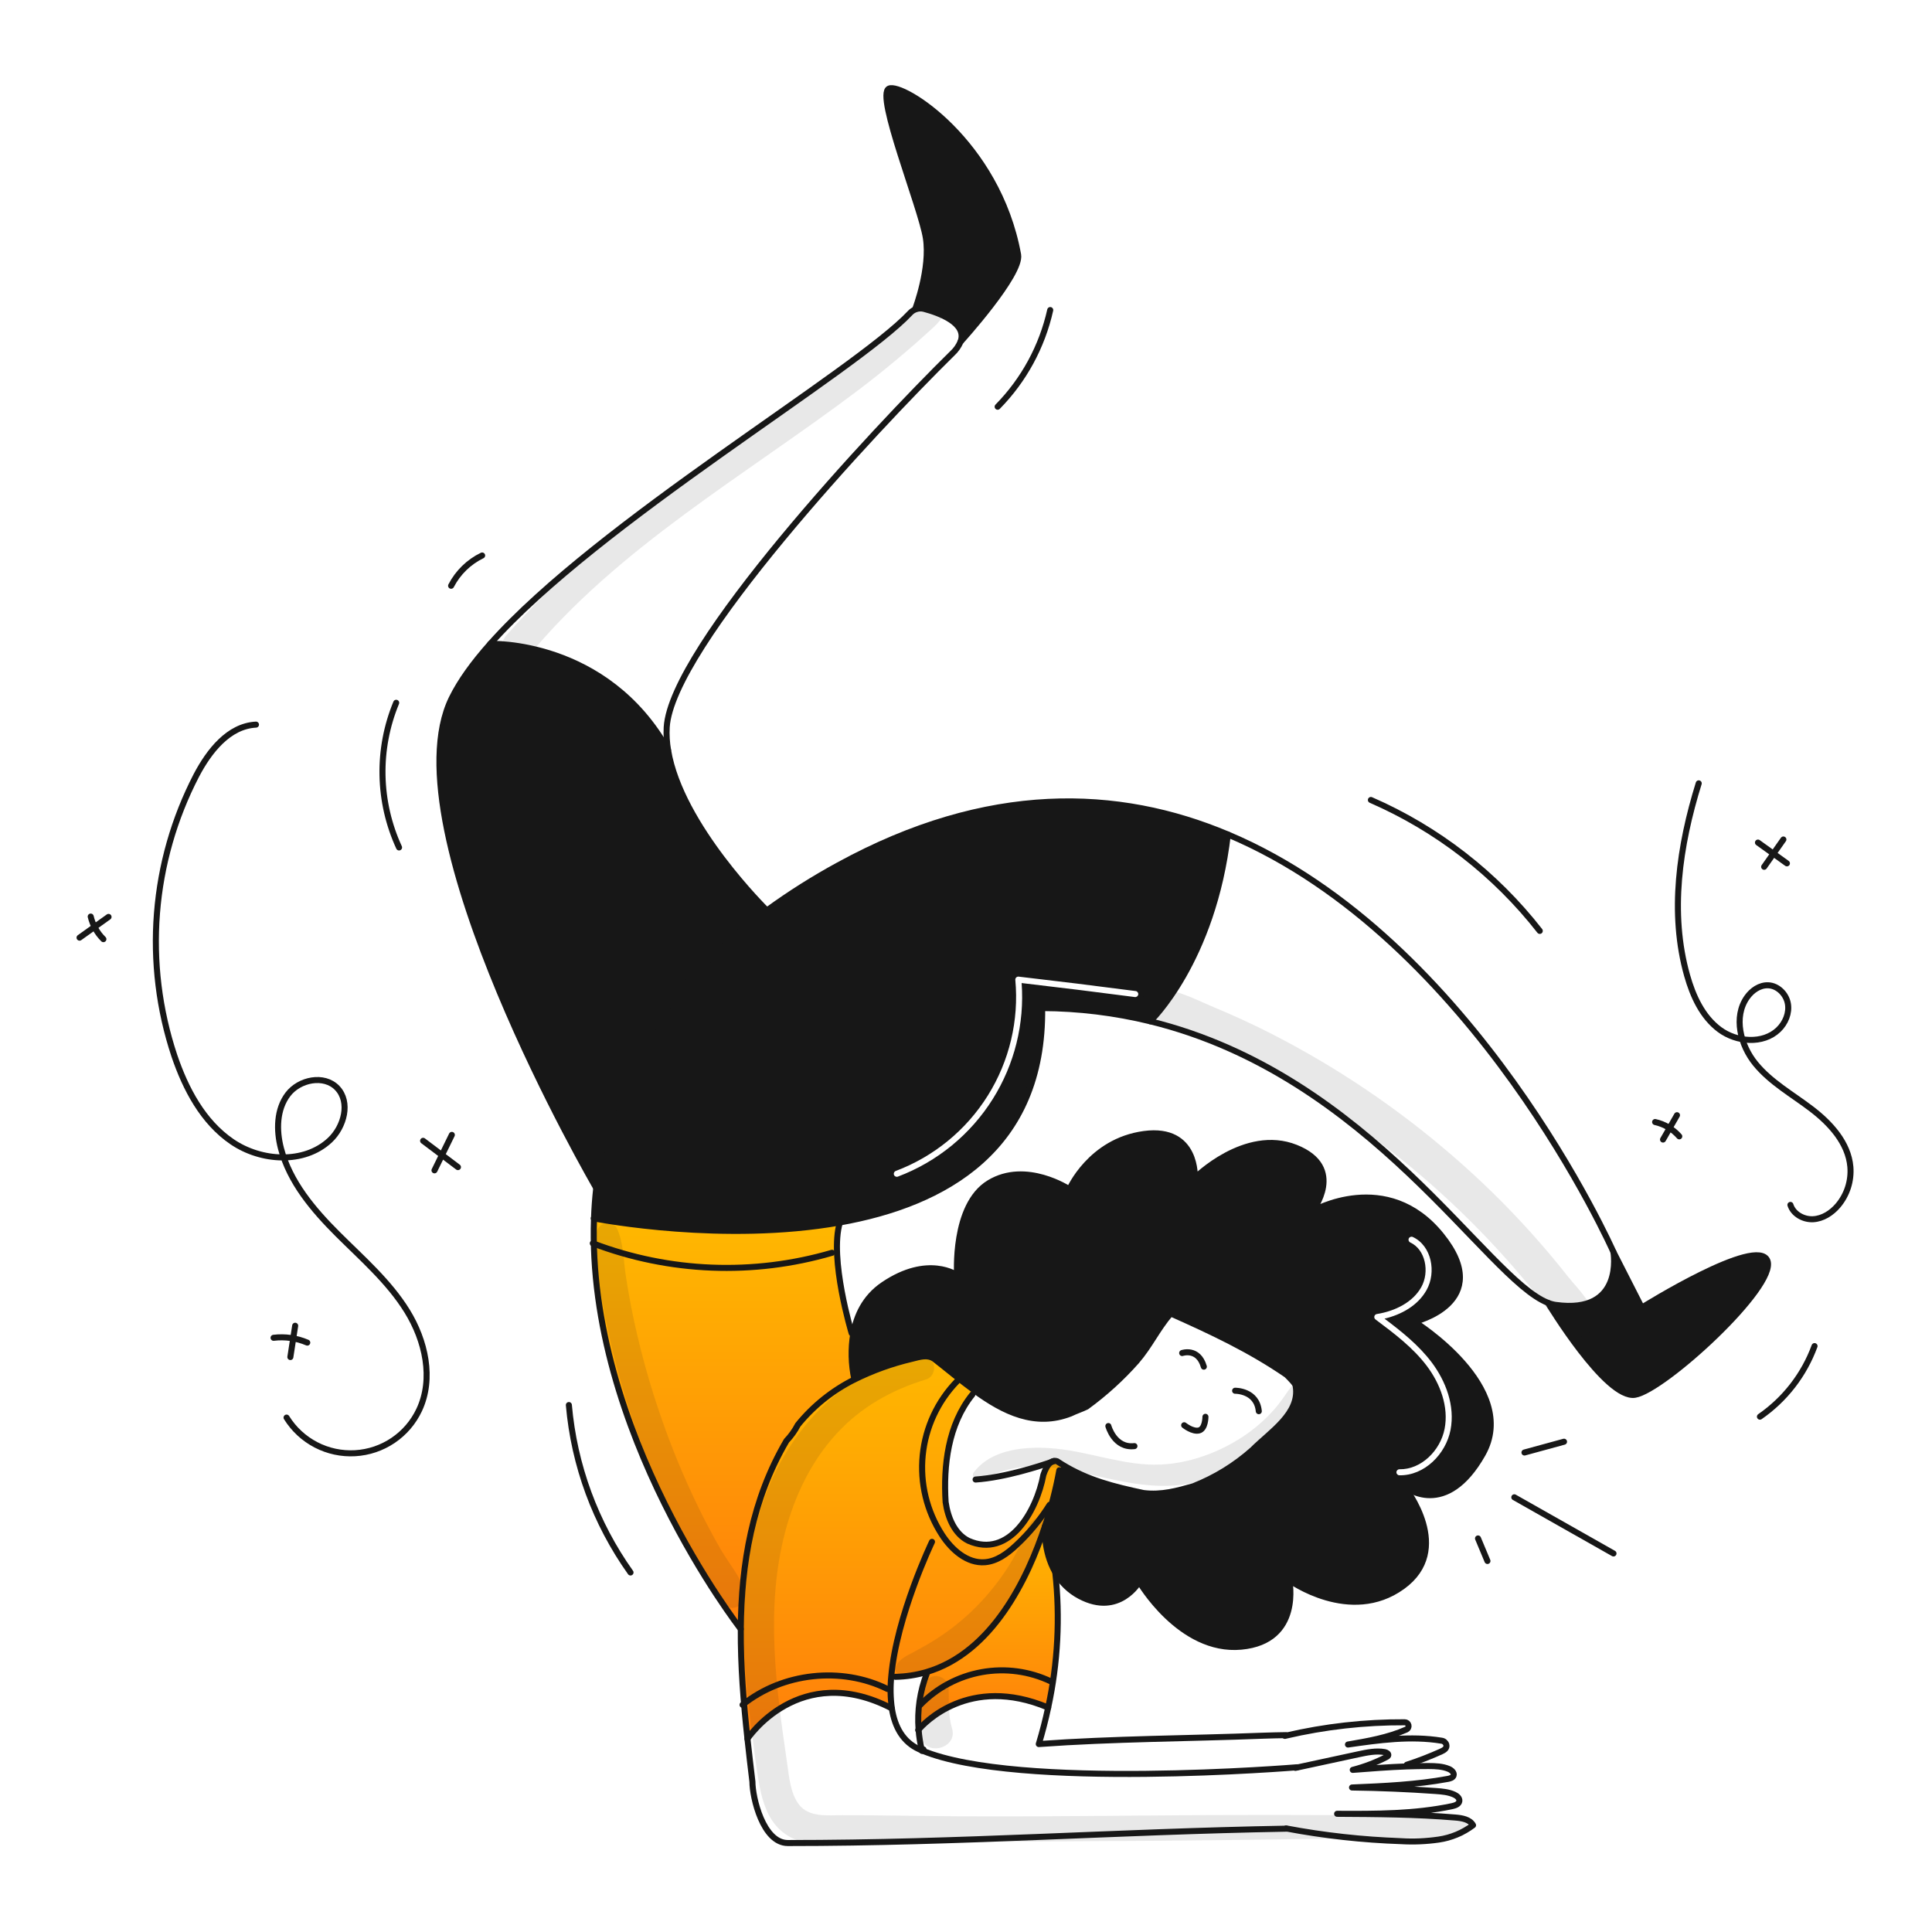 <svg width="960" height="960" viewBox="0 0 960 960" xmlns="http://www.w3.org/2000/svg" xmlns:xlink="http://www.w3.org/1999/xlink" fill="none" overflow="hidden"><defs><linearGradient x1="447.924" y1="673.93" x2="447.924" y2="864" gradientUnits="userSpaceOnUse" id="paint0_linear_583_1345"><stop offset="0" stop-color="#FFB800"/><stop offset="1" stop-color="#FF7F0A"/></linearGradient><linearGradient x1="490.928" y1="758.234" x2="490.928" y2="859.451" gradientUnits="userSpaceOnUse" id="paint1_linear_583_1345"><stop offset="0" stop-color="#FFB800"/><stop offset="1" stop-color="#FF7F0A"/></linearGradient><linearGradient x1="359.802" y1="605.41" x2="359.802" y2="809.458" gradientUnits="userSpaceOnUse" id="paint2_linear_583_1345"><stop offset="0" stop-color="#FFB800"/><stop offset="1" stop-color="#FF7F0A"/></linearGradient><clipPath id="clip0_583_1345"><rect x="0" y="0" width="884" height="876" fill="#FFFFFF" transform="translate(38 42)"/></clipPath></defs><g clip-path="url(#clip0_583_1345)"><path d="M696.842 788.325C722.222 769.971 698.661 739.768 697.678 738.525 698.615 739.282 718.427 754.847 736.714 722.556 755.442 689.461 702.828 656.772 702.828 656.772 702.828 656.772 743.076 647.203 716.134 613.828 689.192 580.453 652.192 601.753 652.192 601.753 652.192 601.753 668.931 580.224 643.822 570.262 618.713 560.3 593.694 585.409 593.694 585.409 593.694 585.409 595.196 559.897 568.483 563.485 541.77 567.073 531.401 590.985 531.401 590.985 531.401 590.985 509.88 576.65 491.54 587.8 473.2 598.95 475.589 633.652 475.589 633.652 475.589 633.652 461.233 623.283 438.913 638.43 429.572 644.761 425.529 654.012 423.992 662.63 422.729 670.167 422.909 677.875 424.523 685.345L424.58 685.458C433.609 680.978 443.121 677.549 452.931 675.236 453.286 675.147 453.633 675.058 453.975 674.971 457.985 673.949 461.108 673.154 464.231 675.236 466.664 677.126 469.114 679.099 471.586 681.09 475.73 684.428 479.937 687.816 484.231 690.948 498.779 701.558 514.344 709.261 531.998 702.348 533.128 701.783 534.54 701.218 535.952 700.654 537.364 700.089 538.776 699.524 539.905 698.96 548.982 692.351 557.314 684.777 564.755 676.369 568.144 672.415 570.685 668.462 573.227 664.508 575.768 660.555 578.309 656.602 581.697 652.649 602.029 661.688 621.231 670.724 639.303 683.149 641.562 685.408 643.821 687.667 643.821 688.796 645.619 699.585 636.682 707.512 628.403 714.854 626.282 716.736 624.203 718.579 622.36 720.423 613.714 728.132 603.772 734.251 592.993 738.495 585.086 740.754 577.179 743.013 568.143 741.884 553.324 738.71 540.481 735.536 527.763 727.697L526.373 730.588C524.658 739.96 522.285 749.199 519.273 758.239 519.273 758.239 518.177 770.404 524.356 781.214 527.201 786.276 531.449 790.409 536.588 793.114 556.115 803.472 566.088 785.93 566.088 785.93 566.088 785.93 586.421 821.013 616.714 818.223 647.007 815.433 640.637 785.139 640.637 785.139 640.637 785.139 670.931 807.063 696.842 788.325ZM702.014 614.649C701.262 614.3 700.37 614.627 700.022 615.378 699.673 616.13 699.999 617.022 700.751 617.37 704.486 619.104 706.932 622.679 707.904 626.891 708.877 631.109 708.326 635.804 706.24 639.545 701.989 647.167 693.148 651.492 684.132 652.938 683.537 653.033 683.057 653.475 682.913 654.06 682.769 654.644 682.988 655.259 683.47 655.62 692.791 662.598 702.038 669.563 708.895 678.618 715.742 687.66 719.917 699.11 717.818 709.953 715.717 720.811 706.113 730.275 695.403 730.066 694.575 730.05 693.891 730.708 693.874 731.536 693.858 732.365 694.517 733.049 695.345 733.065 707.848 733.31 718.454 722.458 720.764 710.523 723.077 698.571 718.452 686.27 711.287 676.807 704.822 668.27 696.361 661.564 687.955 655.234 696.347 653.235 704.556 648.724 708.86 641.006 711.338 636.564 711.953 631.099 710.827 626.216 709.699 621.327 706.778 616.86 702.014 614.649Z" fill="#171717" fill-rule="evenodd" clip-rule="evenodd"/><path d="M417.331 607.437C469.572 598.163 518.593 570.851 517.848 500.9 535.936 500.979 553.951 503.187 571.522 507.479 571.522 507.479 602.707 477.874 610.107 414.643 555.732 391.737 490.786 389.297 416.586 429.948 404.264 436.655 392.394 444.16 381.051 452.415 325.015 493.425 301.623 542.197 296.269 590.315 295.701 595.367 295.332 600.401 295.162 605.415 298.37 606.025 359.805 617.67 417.331 607.437ZM506.174 485.283C505.725 485.231 505.276 485.385 504.953 485.7 504.63 486.016 504.466 486.461 504.508 486.911 506.363 507.058 501.554 527.257 490.82 544.407 480.086 561.558 464.02 574.711 445.088 581.848 444.313 582.14 443.921 583.005 444.214 583.781 444.506 584.556 445.371 584.947 446.146 584.655 465.693 577.286 482.28 563.706 493.363 545.999 504.119 528.814 509.112 508.663 507.646 488.474 526.415 490.656 545.169 492.974 563.906 495.427 564.728 495.534 565.481 494.956 565.588 494.134 565.696 493.313 565.117 492.56 564.296 492.452 544.938 489.918 525.564 487.528 506.174 485.283Z" fill="#171717" fill-rule="evenodd" clip-rule="evenodd"/><path d="M815.781 649.732 816.041 649.597C816.041 649.597 873.454 613.712 878.232 626.475 883.01 639.238 826.805 690.655 812.46 693.049 798.115 695.443 769.154 647.349 769.154 647.349 770.383 647.855 771.669 648.207 772.983 648.399 807.275 653.177 801.696 622.082 801.696 622.082L815.781 649.732Z" fill="#171717"/><path d="M525.222 726.066C526.069 726.631 526.916 727.173 527.764 727.693L526.374 730.584C524.659 739.956 522.286 749.196 519.274 758.235 510.644 784.451 493.012 821.229 460.358 830.841 455.344 832.315 450.155 833.109 444.929 833.202L442.861 833.021C442.333 838.308 442.434 843.639 443.161 848.902 397.2 824.99 371.4 864 371.4 864 369.446 845.95 367.966 827.629 368.09 809.455 368.316 777.015 373.704 745.038 390.805 715.897 393.053 713.542 394.955 710.88 396.453 707.99 404.117 698.562 413.706 690.879 424.578 685.456 433.607 680.977 443.119 677.547 452.929 675.234 457.447 674.104 460.835 672.975 464.229 675.234 470.746 680.294 477.377 685.942 484.229 690.946L483.167 692.911C471.002 707.99 468.743 728.321 469.873 746.394 471.002 754.3 474.391 762.207 481.173 765.594 501.504 774.63 515.059 750.91 518.447 732.838 519.204 730.567 520.458 727.789 522.231 726.546 522.651 726.225 523.144 726.014 523.666 725.93 524.188 725.846 524.723 725.893 525.222 726.066L525.222 726.066Z" fill="url(#paint0_linear_583_1345)"/><path d="M524.353 781.209C526.824 803.677 525.633 826.397 520.828 848.483 481.374 831.834 458.739 856.751 456.446 859.451 455.7 849.947 457.101 840.396 460.546 831.506L460.354 830.84C493.008 821.228 510.64 784.45 519.27 758.234 519.27 758.234 518.174 770.399 524.353 781.209Z" fill="url(#paint1_linear_583_1345)"/><path d="M505.886 126.561C507.671 136.354 477.298 169.788 477.298 169.788L477.285 169.788C480.742 160.548 466.691 155.488 459.237 153.488 457.846 153.109 456.372 153.176 455.023 153.68L454.865 153.25C454.865 153.25 462.433 133.337 460.05 118.19 457.667 103.043 434.928 47.166 441.705 44.036 448.482 40.907 495.652 70.367 505.886 126.561Z" fill="#171717"/><path d="M424.525 685.346 424.582 685.459C413.709 690.882 404.12 698.565 396.457 707.993 394.959 710.883 393.057 713.545 390.809 715.9 373.709 745.041 368.32 777.018 368.094 809.458L368.083 809.458C368.083 809.458 291.332 711.199 295.161 605.41 298.369 606.02 359.804 617.665 417.33 607.432 411.942 625.312 423.192 662.485 423.192 662.485L423.992 662.631C422.729 670.168 422.91 677.877 424.525 685.346L424.525 685.346Z" fill="url(#paint2_linear_583_1345)"/><path d="M380.994 452.337 381.05 452.405C325.014 493.418 301.622 542.19 296.268 590.305 296.268 590.305 192.544 412.394 224.442 347.005 228.61 338.466 235.217 329.362 243.598 319.93 243.598 319.93 301.136 317.705 331.95 372.814L331.972 372.814C338.2 410.364 380.994 452.337 380.994 452.337Z" fill="#171717"/><path d="M368.083 809.459C368.083 809.459 291.332 711.2 295.161 605.411 295.331 600.397 295.7 595.363 296.268 590.311 301.622 542.193 325.014 493.421 381.05 452.411 392.393 444.156 404.263 436.651 416.585 429.944 490.785 389.293 555.731 391.733 610.106 414.639 732.8 466.3 801.7 622.083 801.7 622.083 801.7 622.083 807.279 653.183 772.987 648.4 771.673 648.209 770.387 647.856 769.158 647.35 738.48 635.4 681.417 534.409 571.525 507.47 553.954 503.18 535.938 500.973 517.851 500.896 516.529 500.885 515.196 500.885 513.863 500.896" stroke="#171717" stroke-width="3" stroke-linecap="round" stroke-linejoin="round"/><path d="M295.026 605.377 295.161 605.411C298.369 606.021 359.804 617.666 417.33 607.433 469.571 598.159 518.592 570.847 517.847 500.896L517.847 500.885" stroke="#171717" stroke-width="3" stroke-linecap="round" stroke-linejoin="round"/><path d="M380.995 452.337C380.995 452.337 338.195 410.364 331.973 372.818 331.309 369.039 331.078 365.197 331.284 361.365 333.668 321.504 434.484 213.665 473.197 175.592 474.963 173.977 476.358 171.998 477.286 169.792 480.743 160.552 466.691 155.492 459.237 153.492 457.846 153.113 456.372 153.18 455.023 153.684 453.974 154.049 453.031 154.668 452.279 155.484 424.775 184.899 297.444 259.347 243.601 319.934 235.22 329.366 228.613 338.47 224.445 347.009 192.545 412.397 296.271 590.309 296.271 590.309" stroke="#171717" stroke-width="3" stroke-linecap="round" stroke-linejoin="round"/><path d="M598.98 704.006C598.98 704.006 598.98 709.992 595.78 710.783 592.58 711.574 588.404 708.196 588.404 708.196" stroke="#171717" stroke-width="3" stroke-linecap="round" stroke-linejoin="round"/><path d="M613.721 691.051C613.721 691.051 624.486 690.859 625.491 701.217" stroke="#171717" stroke-width="3" stroke-linecap="round" stroke-linejoin="round"/><path d="M587.414 672.312C587.414 672.312 595.388 669.522 598.178 679.09" stroke="#171717" stroke-width="3" stroke-linecap="round" stroke-linejoin="round"/><path d="M550.738 708.592C550.738 708.592 553.731 719.751 563.694 718.565" stroke="#171717" stroke-width="3" stroke-linecap="round" stroke-linejoin="round"/><path d="M523.744 726.01C523.744 726.01 523.201 726.21 522.23 726.552 517.03 728.359 499.425 734.165 484.764 735.17" stroke="#171717" stroke-width="3" stroke-linecap="round" stroke-linejoin="round"/><path d="M526.375 730.584C524.659 739.956 522.287 749.196 519.275 758.235 510.645 784.451 493.013 821.229 460.359 830.841 455.344 832.315 450.155 833.109 444.93 833.202" stroke="#171717" stroke-width="3" stroke-linecap="round" stroke-linejoin="round"/><path d="M697.644 738.49C697.644 738.493 697.646 738.496 697.648 738.498 697.65 738.5 697.652 738.501 697.655 738.501 697.667 738.501 697.667 738.513 697.678 738.524 698.661 739.767 722.222 769.97 696.842 788.324 670.931 807.062 640.637 785.138 640.637 785.138 640.637 785.138 647.007 815.432 616.714 818.222 586.421 821.012 566.088 785.929 566.088 785.929 566.088 785.929 556.115 803.471 536.588 793.113 531.449 790.409 527.201 786.276 524.356 781.213 518.177 770.403 519.273 758.238 519.273 758.238" stroke="#171717" stroke-width="3" stroke-linecap="round" stroke-linejoin="round"/><path d="M424.525 685.347C422.911 677.877 422.731 670.169 423.994 662.632 425.531 654.014 429.574 644.763 438.915 638.432 461.235 623.285 475.591 633.654 475.591 633.654 475.591 633.654 473.2 598.95 491.54 587.8 509.88 576.65 531.401 590.985 531.401 590.985 531.401 590.985 541.77 567.073 568.483 563.485 595.196 559.897 593.694 585.409 593.694 585.409 593.694 585.409 618.713 560.3 643.822 570.262 668.931 580.224 652.192 601.753 652.192 601.753 652.192 601.753 689.192 580.453 716.134 613.828 743.076 647.203 702.828 656.772 702.828 656.772 702.828 656.772 755.442 689.461 736.714 722.556 718.427 754.849 698.614 739.284 697.678 738.527" stroke="#171717" stroke-width="3" stroke-linecap="round" stroke-linejoin="round"/><path d="M483.17 692.915C471.005 707.994 468.746 728.325 469.876 746.398 471.005 754.304 474.394 762.211 481.176 765.598 501.507 774.634 515.062 750.914 518.45 732.842 519.207 730.571 520.461 727.793 522.234 726.55 522.654 726.227 523.147 726.014 523.669 725.93 524.192 725.845 524.727 725.891 525.227 726.064 526.074 726.628 526.921 727.171 527.769 727.691 540.487 735.53 553.33 738.704 568.149 741.878 577.185 743.007 585.092 740.748 592.999 738.489 603.778 734.245 613.72 728.126 622.366 720.417 631.402 711.381 646.086 702.344 643.827 688.79 643.827 687.661 641.568 685.402 639.309 683.143 621.237 670.718 602.035 661.682 581.703 652.643 574.926 660.55 571.538 668.457 564.761 676.363 557.32 684.771 548.988 692.345 539.911 698.954 537.652 700.083 534.263 701.213 532.004 702.342 514.35 709.255 498.785 701.552 484.237 690.942 477.381 685.942 470.75 680.29 464.237 675.23 460.848 672.971 457.46 674.1 452.937 675.23 443.127 677.543 433.615 680.973 424.586 685.452 413.713 690.874 404.124 698.557 396.461 707.986 394.963 710.876 393.061 713.538 390.813 715.893 373.713 745.034 368.324 777.011 368.098 809.451 367.974 827.625 369.454 845.951 371.408 863.996 372.176 871.157 373.023 878.273 373.87 885.321 373.87 893.228 379.123 915.796 391.479 915.796 477.357 915.796 553.464 910.171 639.179 908.657" stroke="#171717" stroke-width="3" stroke-linecap="round" stroke-linejoin="round"/><path d="M463.1 766.131C463.1 766.131 445.49 802.874 442.858 833.021 442.33 838.308 442.431 843.639 443.158 848.902 444.604 858.164 448.693 865.585 456.848 869.245 457.255 869.425 457.673 869.606 458.091 869.787 458.159 869.809 458.238 869.843 458.305 869.866 505.711 889.633 644.586 878.145 644.586 878.145" stroke="#171717" stroke-width="3" stroke-linecap="round" stroke-linejoin="round"/><path d="M524.353 781.209C526.824 803.677 525.633 826.396 520.828 848.483 519.541 854.537 517.987 860.58 516.164 866.612 553.246 863.935 590.554 863.901 627.704 862.455 631.443 862.308 635.193 862.255 638.931 862.184" stroke="#171717" stroke-width="3" stroke-linecap="round" stroke-linejoin="round"/><path d="M460.546 831.506C457.101 840.395 455.7 849.946 456.446 859.451 456.697 862.937 457.248 866.395 458.095 869.786 458.109 869.866 458.127 869.945 458.151 870.023L458.309 869.865C458.49 869.673 458.693 869.47 458.885 869.289" stroke="#171717" stroke-width="3" stroke-linecap="round" stroke-linejoin="round"/><path d="M643.676 878.449C643.993 878.382 644.298 878.314 644.614 878.249 654.712 876.069 664.817 873.889 674.93 871.709 679.256 870.783 683.707 869.845 688.067 870.609 688.993 870.779 690.156 871.479 689.783 872.338 689.596 872.665 689.3 872.916 688.948 873.049 683.611 875.795 677.985 877.939 672.174 879.442 681.12 878.742 690.088 878.042 699.057 877.714 702.671 877.59 706.275 877.522 709.889 877.533 713.3 877.556 716.813 877.669 719.942 879.002 721.297 879.589 722.754 880.888 722.257 882.277 721.885 883.339 720.586 883.701 719.479 883.915 703.779 886.815 687.762 887.53 671.813 888.196 685.706 888.377 699.584 888.961 713.447 889.947 716.598 890.173 719.84 890.447 722.709 891.788 723.997 892.398 725.341 893.539 725.138 894.951 724.912 896.476 723.104 897.131 721.602 897.451 702.875 901.427 683.549 901.359 664.402 901.269 684.011 901.382 703.653 901.483 723.194 903.121 726.503 903.403 730.321 904.036 731.948 906.939 726.944 910.721 721.065 913.177 714.858 914.077 708.679 914.959 702.428 915.22 696.198 914.857 677.065 914.206 658.01 912.1 639.198 908.557 639.165 908.546 639.131 908.546 639.098 908.535" stroke="#171717" stroke-width="3" stroke-linecap="round" stroke-linejoin="round"/><path d="M638.457 862.557C638.638 862.512 638.807 862.478 638.988 862.433 658.348 857.916 678.171 855.687 698.051 855.791 698.479 855.796 698.893 855.948 699.223 856.22 699.554 856.492 699.782 856.869 699.87 857.288 699.958 857.707 699.901 858.144 699.707 858.526 699.514 858.908 699.197 859.213 698.807 859.391 689.726 863.401 679.651 865.163 669.801 866.846 685.231 864.632 700.931 862.418 716.349 864.946 716.884 865.017 717.388 865.241 717.799 865.592 718.209 865.942 718.51 866.404 718.664 866.922 719.139 868.707 717.535 869.644 716.157 870.277 710.572 872.798 704.852 875.008 699.022 876.896 699.293 876.873 699.564 876.862 699.835 876.839" stroke="#171717" stroke-width="3" stroke-linecap="round" stroke-linejoin="round"/><path d="M769.154 647.35C769.154 647.35 798.104 695.45 812.46 693.05 826.816 690.65 883.021 639.229 878.232 626.476 873.443 613.723 816.041 649.6 816.041 649.6" stroke="#171717" stroke-width="3" stroke-linecap="round" stroke-linejoin="round"/><path d="M801.696 622.082 815.781 649.732 822.818 663.546" stroke="#171717" stroke-width="3" stroke-linecap="round" stroke-linejoin="round"/><path d="M477.3 169.788C477.3 169.788 507.673 136.354 505.888 126.561 495.654 70.368 448.488 40.91 441.708 44.038 434.928 47.167 457.657 103.038 460.052 118.191 462.447 133.344 454.867 153.251 454.867 153.251" stroke="#171717" stroke-width="3" stroke-linecap="round" stroke-linejoin="round"/><path d="M423.192 662.485C423.192 662.485 411.942 625.312 417.33 607.432" stroke="#171717" stroke-width="3" stroke-linecap="round" stroke-linejoin="round"/><path d="M571.521 507.469C571.521 507.469 602.709 477.864 610.107 414.633" stroke="#171717" stroke-width="3" stroke-linecap="round" stroke-linejoin="round"/><path d="M243.601 319.934C243.601 319.934 301.139 317.709 331.953 372.818" stroke="#171717" stroke-width="3" stroke-linecap="round" stroke-linejoin="round"/><path d="M371.4 863.999C371.4 863.999 397.2 824.985 443.158 848.899 443.158 848.91 443.17 848.91 443.17 848.91" stroke="#171717" stroke-width="3" stroke-linecap="round" stroke-linejoin="round"/><path d="M456.242 859.688 456.442 859.451C458.735 856.751 481.37 831.834 520.824 848.483" stroke="#171717" stroke-width="3" stroke-linecap="round" stroke-linejoin="round"/><path d="M198.288 421.09C193.111 409.854 190.312 397.669 190.066 385.299 189.821 372.93 192.135 360.644 196.863 349.211" stroke="#171717" stroke-width="3" stroke-linecap="round" stroke-linejoin="round"/><path d="M224.154 291.058C227.538 284.515 232.946 279.242 239.572 276.023" stroke="#171717" stroke-width="3" stroke-linecap="round" stroke-linejoin="round"/><path d="M495.727 202.099C508.75 188.842 517.8 172.202 521.85 154.064" stroke="#171717" stroke-width="3" stroke-linecap="round" stroke-linejoin="round"/><path d="M681.186 397.504C714.14 411.859 742.985 434.221 765.101 462.558" stroke="#171717" stroke-width="3" stroke-linecap="round" stroke-linejoin="round"/><path d="M874.5 703.932C886.943 695.321 896.421 683.075 901.635 668.869" stroke="#171717" stroke-width="3" stroke-linecap="round" stroke-linejoin="round"/><path d="M844.084 389.246C834.484 420.132 829.529 453.62 838.32 484.746 841.206 494.965 845.891 505.227 854.409 511.567 862.927 517.907 876.036 518.985 883.704 511.639 887.17 508.318 889.231 503.352 888.374 498.63 887.517 493.908 883.388 489.766 878.592 489.58 874.386 489.416 870.499 492.138 868.076 495.58 861.215 505.33 864.766 519.361 872.316 528.587 879.866 537.813 890.576 543.759 900.054 550.987 909.532 558.215 918.412 567.907 919.437 579.787 919.719 583.26 919.313 586.755 918.244 590.071 917.174 593.387 915.46 596.46 913.202 599.113 910.079 602.745 905.721 605.566 900.938 605.825 896.155 606.084 891.08 603.282 889.648 598.712" stroke="#171717" stroke-width="3" stroke-linecap="round" stroke-linejoin="round"/><path d="M757.5 721.745 777.153 716.379" stroke="#171717" stroke-width="3" stroke-linecap="round" stroke-linejoin="round"/><path d="M752.452 744 801.734 771.906" stroke="#171717" stroke-width="3" stroke-linecap="round" stroke-linejoin="round"/><path d="M739.106 775.645 734.419 764.445" stroke="#171717" stroke-width="3" stroke-linecap="round" stroke-linejoin="round"/><path d="M127.192 360.062C113.592 360.748 103.862 373.292 97.537 385.35 86.515 406.642 79.869 429.927 77.993 453.831 76.117 477.734 79.047 501.771 86.612 524.523 92.219 541.084 100.862 557.472 115.312 567.323 129.762 577.174 151.059 578.494 163.868 566.594 171.018 559.951 174.291 547.612 167.521 540.583 161.037 533.849 148.704 536.352 143.052 543.797 137.4 551.242 137.245 561.616 139.61 570.659 143.966 587.312 155.593 601.035 167.774 613.197 179.955 625.359 193.2 636.799 202.263 651.44 211.326 666.081 215.609 685.019 208.28 700.594 205.403 706.708 200.929 711.933 195.329 715.717 189.73 719.5 183.213 721.703 176.467 722.092 169.72 722.481 162.994 721.042 156.996 717.927 150.999 714.812 145.954 710.137 142.392 704.393" stroke="#171717" stroke-width="3" stroke-linecap="round" stroke-linejoin="round"/><path d="M215.893 581.533 224.515 563.92" stroke="#171717" stroke-width="3" stroke-linecap="round" stroke-linejoin="round"/><path d="M227.553 579.928 210.243 566.865" stroke="#171717" stroke-width="3" stroke-linecap="round" stroke-linejoin="round"/><path d="M51.375 466.66C48.268 463.584 46.085 459.698 45.075 455.443" stroke="#171717" stroke-width="3" stroke-linecap="round" stroke-linejoin="round"/><path d="M39.531 465.909 53.931 455.609" stroke="#171717" stroke-width="3" stroke-linecap="round" stroke-linejoin="round"/><path d="M826.346 566.239 833.287 554.139" stroke="#171717" stroke-width="3" stroke-linecap="round" stroke-linejoin="round"/><path d="M834.418 564.648C831.281 561.055 827.075 558.56 822.418 557.529" stroke="#171717" stroke-width="3" stroke-linecap="round" stroke-linejoin="round"/><path d="M876.601 430.707 886.153 417.141" stroke="#171717" stroke-width="3" stroke-linecap="round" stroke-linejoin="round"/><path d="M887.906 428.992 873.525 418.668" stroke="#171717" stroke-width="3" stroke-linecap="round" stroke-linejoin="round"/><path d="M144.28 674.306 146.669 658.758" stroke="#171717" stroke-width="3" stroke-linecap="round" stroke-linejoin="round"/><path d="M152.682 667.134C147.409 664.873 141.632 664.048 135.938 664.743" stroke="#171717" stroke-width="3" stroke-linecap="round" stroke-linejoin="round"/><path d="M313.3 781.352C295.853 756.849 285.277 728.126 282.668 698.16" stroke="#171717" stroke-width="3" stroke-linecap="round" stroke-linejoin="round"/><path d="M475.59 686.291C465.888 696.28 459.858 709.263 458.486 723.121 457.113 736.978 460.478 750.892 468.031 762.591 472.864 770.078 480.593 776.991 489.474 776.251 495.416 775.757 500.522 771.928 504.889 767.869 511.294 761.912 516.899 755.149 521.564 747.75" stroke="#171717" stroke-width="3" stroke-linecap="round" stroke-linejoin="round"/><path d="M368.98 847.115C388.834 831.126 418.124 827.92 440.967 839.236" stroke="#171717" stroke-width="3" stroke-linecap="round" stroke-linejoin="round"/><path d="M457.173 847.249C465.429 838.702 476.167 832.972 487.864 830.873 499.561 828.775 511.621 830.414 522.334 835.558" stroke="#171717" stroke-width="3" stroke-linecap="round" stroke-linejoin="round"/><path d="M294.564 617.799C332.606 632.289 374.341 633.942 413.409 622.508" stroke="#171717" stroke-width="3" stroke-linecap="round" stroke-linejoin="round"/><g opacity="0.1"><path d="M464.287 149.347C459.972 150.077 457.156 153.112 453.874 155.78 450.461 158.554 447.03 161.307 443.583 164.039 436.709 169.485 429.617 174.693 422.599 179.955 408.286 190.687 393.619 200.934 378.917 211.122 350.017 231.147 320.931 251.022 294.127 273.837 278.981 286.759 264.778 300.747 251.627 315.694 245.167 323.013 256.18 333.809 262.3 326.367 307.187 271.787 370.426 236.167 426.132 194.119 434.053 188.14 441.732 181.961 449.284 175.533 453.037 172.34 456.762 169.115 460.378 165.768 464.015 162.401 468.089 159.453 469.415 154.479 470.297 151.174 467.342 148.83 464.284 149.347L464.287 149.347Z" fill="#171717"/></g><g opacity="0.1"><path d="M569.493 502.694C575.267 509.018 586.015 511.161 593.735 514.511 601.789 518.006 609.751 521.713 617.619 525.631 633.593 533.599 649.068 542.53 663.958 552.377 693.122 571.705 719.851 594.476 743.568 620.198 750.435 627.632 757.039 635.299 763.379 643.198 766.235 646.756 769.021 650.367 771.738 654.031 775.415 658.986 778.28 663.96 785.138 664.095 786.631 664.071 788.076 663.57 789.264 662.666 790.451 661.762 791.318 660.502 791.738 659.069 794.61 650.181 784.132 640.702 779.057 634.255 773.292 626.931 767.292 619.799 761.057 612.861 748.778 599.177 735.639 586.29 721.72 574.278 694.13 550.402 663.745 529.96 631.232 513.401 622.022 508.734 612.652 504.421 603.12 500.463 593.801 496.583 582.631 490.288 572.368 491.801 567.19 492.565 566.549 499.467 569.493 502.692L569.493 502.694Z" fill="#171717"/></g><g opacity="0.1"><path d="M296.637 611.546C294.415 618.856 296.46 627.775 297.507 635.216 298.648 643.314 300.066 651.365 301.761 659.371 305.256 675.871 309.764 692.139 315.261 708.085 320.752 724.093 327.188 739.762 334.535 755.009 338.103 762.401 341.903 769.677 345.935 776.835 349.623 783.405 353.294 791.864 358.846 797.016 359.927 798.046 361.309 798.705 362.79 798.896 364.272 799.088 365.775 798.801 367.083 798.079 367.577 797.773 368.038 797.417 368.459 797.016 369.325 796.177 369.945 795.118 370.253 793.952 370.562 792.787 370.545 791.56 370.207 790.403 367.565 783.136 361.951 776.467 358.058 769.748 354.221 763.125 350.658 756.348 347.282 749.477 339.999 734.6 333.653 719.282 328.282 703.614 322.959 688.201 318.56 672.485 315.107 656.55 313.44 648.813 312.021 641.028 310.849 633.194 309.744 625.721 309.783 617.1 306.483 610.258 304.373 605.883 297.891 607.399 296.631 611.546L296.637 611.546Z" fill="#171717"/></g><g opacity="0.1"><path d="M458.646 674.201C423.698 677.35 395.665 706.678 382.559 737.501 366.401 775.501 368.074 817.541 373.211 857.666 374.497 867.718 375.611 877.885 377.489 887.848 378.929 895.495 381.656 903.748 387.536 909.173 394.536 915.633 403.825 916.849 412.995 916.842 423.507 916.835 434.068 916.71 444.574 916.351 488.456 914.851 532.386 914.973 576.292 914.659 625.528 914.307 674.742 913.233 723.977 912.829 730.971 912.771 730.988 901.921 723.977 901.954 683.06 902.147 642.154 901.654 601.239 901.889 560.665 902.124 520.074 902.713 479.499 902.528 459.199 902.436 438.925 901.949 418.629 901.951 411.253 901.951 401.874 903.192 396.883 896.521 392.729 890.969 392.109 882.866 391.139 876.241 385.608 838.448 380.247 799.104 390.055 761.536 394.755 743.514 403.009 726.161 415.696 712.368 427.891 699.11 443.035 690.631 460.166 685.435 466.066 683.646 465.323 673.6 458.646 674.202L458.646 674.201Z" fill="#171717"/></g><g opacity="0.1"><path d="M460 835.769C455.521 843.798 455.862 854.369 457.754 863.094 459.911 873.041 476.021 868.746 473.078 858.869 471.013 851.938 471.597 845.914 471.366 838.848 471.173 832.98 463.042 830.316 460 835.769L460 835.769Z" fill="#171717"/></g><g opacity="0.1"><path d="M486.423 735.154C494.24 732.154 501.896 729.237 510.358 728.754 518.868 728.264 527.182 729.596 535.48 731.338 552.259 734.859 569.58 740 586.907 737.8 609.358 734.882 629.894 723.635 644.445 706.29 649.334 700.361 654.132 693.95 654.184 685.963 654.209 682.134 649.84 680.974 647.222 683.08 641.605 687.598 638.429 694.273 633.734 699.669 629 705.142 623.538 709.938 617.5 713.924 605.582 721.745 591.122 727.078 576.791 727.724 559.118 728.524 542.091 721.524 524.645 719.824 510.734 718.468 492.871 719.569 483.777 731.712 482.584 733.305 484.577 735.863 486.424 735.155L486.423 735.154Z" fill="#171717"/></g><g opacity="0.1"><path d="M445.778 831.215C453.166 835.639 464.556 828.615 471.066 824.953 479.554 820.089 487.297 814.026 494.056 806.953 500.684 800.109 506.273 792.33 510.645 783.865 512.913 779.613 514.829 775.182 516.374 770.617 517.728 766.378 519.922 761.169 518.858 756.731 518.698 756.183 518.399 755.686 517.991 755.287 517.582 754.889 517.077 754.603 516.525 754.457 515.973 754.312 515.393 754.311 514.841 754.456 514.289 754.601 513.783 754.886 513.374 755.283 510.567 758.083 509.553 762.697 507.764 766.202 505.776 770.096 503.836 773.969 501.513 777.683 496.854 785.078 491.416 791.95 485.29 798.183 479.339 804.221 472.737 809.58 465.605 814.162 461.945 816.54 458.115 818.655 454.286 820.745 450.554 822.781 446.805 824.169 445.021 828.324 444.754 828.811 444.684 829.381 444.825 829.918 444.966 830.455 445.307 830.917 445.778 831.21L445.778 831.215Z" fill="#171717"/></g></g></svg>